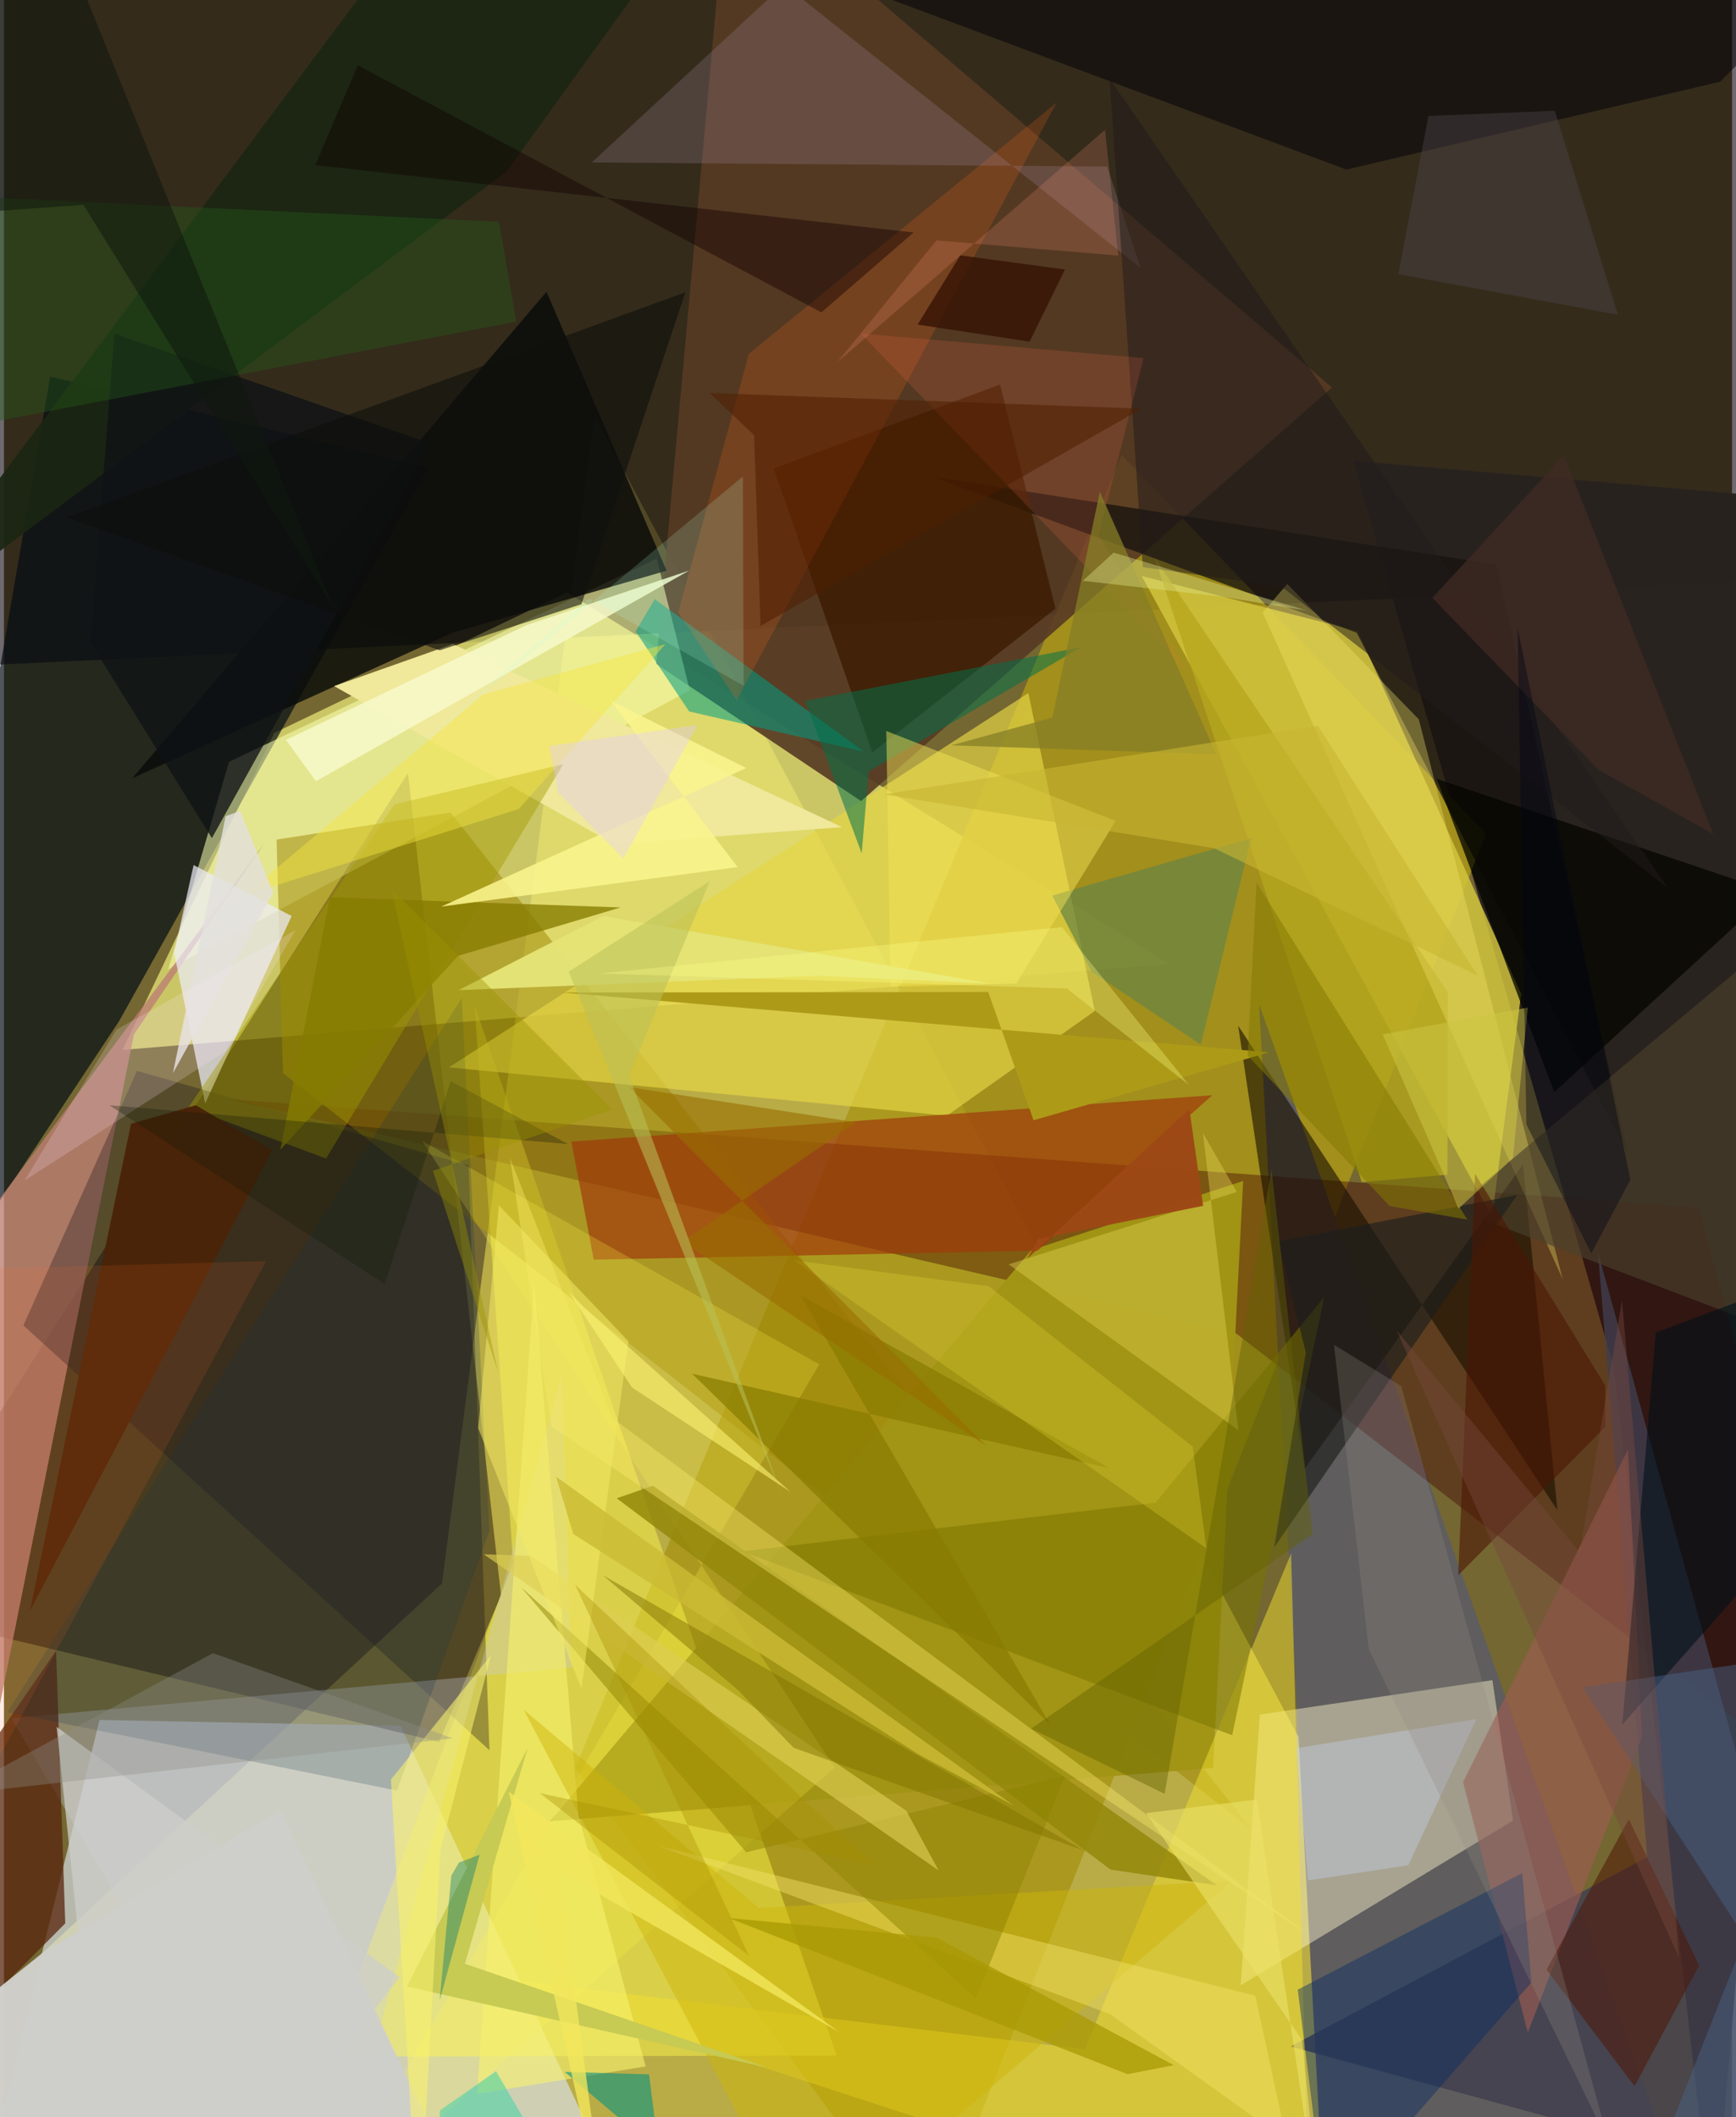 <svg xmlns="http://www.w3.org/2000/svg" width="228" height="278" viewBox="0 0 836 1024"><path fill="#746732" d="M0 0h836v1024H0z"/><path fill="#ede157" fill-opacity=".569" d="M-62 1019.036l273.882-253.178 73.652-565.08L757.289 1086z"/><path fill="#08000b" fill-opacity=".584" d="M-62-62l904.103 24.778L898 278.748l-915.07 43.384z"/><path fill="#ece978" fill-opacity=".729" d="M130.736 354.505l-73.36 153.293 506.373-41.639-291.334-179.662z"/><path fill="#dae2ed" fill-opacity=".655" d="M-10.736 1062.564L46.25 831.87l145.625 2.902L309.286 1086z"/><path fill="#292320" fill-opacity=".992" d="M898 243.893l-70.853 840.9-48.344-423.407L652.752 222.87z"/><path fill="#a99619" fill-opacity=".863" d="M447.552 1086L276.38 855.095l264.308-635.03 176.29 183.238z"/><path fill="#180c07" fill-opacity=".463" d="M195.434 373.896L240.467 771.6l-29.918 70.93L-62 777.172z"/><path fill="#030c15" fill-opacity=".694" d="M22.383 182.135L-62 671.51 55.758 493.8l149.321-267.528z"/><path fill="#5f5d5d" d="M803.462 1037.366l-196.21-551.5L639.47 1086l-232.541-42.086z"/><path fill="#3e0300" fill-opacity=".404" d="M898 878.405l-301.877-233.45-486.778-113.26 710.67 52.38z"/><path fill="#573b24" fill-opacity=".91" d="M315.51 321.08L350.418-62l292.054 249.424L414.649 387.46z"/><path fill="#d4c63e" fill-opacity=".816" d="M733.986 480.747l-79.071-175.54-104.493-26.602L719.91 588.538z"/><path fill="#fffad0" fill-opacity=".447" d="M607.581 829.278l112.494-16.642 9.963 67.907-131.728 79.675z"/><path fill="#fff84a" fill-opacity=".463" d="M402.824 994.206l-246.174.495 89.647-238.998-18.63-269.479z"/><path fill="#f7ffb0" fill-opacity=".549" d="M79.483 468.8L331.82 333.909l-16.046-63.687-206.916 98.245z"/><path fill="#9d8500" fill-opacity=".494" d="M216.042 392.96l-84.135 13.125 3.073 112.957 468.808 366.071z"/><path fill="#e4d546" fill-opacity=".682" d="M215.285 516.254l240.873 23.375 71.537-50.627-32.114-153.8z"/><path fill="#a19415" fill-opacity=".984" d="M264.176 880.893L496.98 604.614l102.507-33.43-14.516 283.936z"/><path fill="#bb7f73" fill-opacity=".784" d="M-62 660.325L126.007 407.84l-63.159 92.509-66.99 335.065z"/><path fill="#0a0c0a" fill-opacity=".839" d="M320.578 276.013l-58.094-134.911L62.01 376.462l155.1-70.492z"/><path fill="#1a1000" fill-opacity=".612" d="M751.513 730.446L597.083 496.13l32.103 214.311 105.705-147.303z"/><path fill="#413e4e" fill-opacity=".808" d="M794.932 898.239l-172.514 91.564L898 1065.143 771.164 605.825z"/><path fill="#ecedf9" fill-opacity=".714" d="M97.342 533.672l-15.025-72.804 9.43-42.468 47.432 24.653z"/><path fill="#18130f" fill-opacity=".765" d="M654.396 306.014l131.31 252.112-63.683-285.03-272.64-42.444z"/><path fill="#f3e030" fill-opacity=".486" d="M522.858 991.123l-290.46-35.075L631.768 1086l-9.055-334.7z"/><path fill="#a0380a" fill-opacity=".678" d="M274.493 552.163l10.83 57.086 214.724-4.325 84.511-75.208z"/><path fill="#1c121c" fill-opacity=".333" d="M224.734 563.71l10.14 282.806L9.417 641.08l54.941-123.14z"/><path fill="#f0e89a" d="M405.432 400.068l-188.196-88.56-57.524 20.323 135.394 76.467z"/><path fill="#cccde2" fill-opacity=".322" d="M269.785 665.098l-116.786 418.767L3.559 831.03l271.231-24.48z"/><path fill="#3c1a00" fill-opacity=".78" d="M372.364 226.604l109.513-40.601 26.825 108.36-88.583 69.569z"/><path fill="#019f85" fill-opacity=".545" d="M305.588 305.4l9.24-15.63 101.166 73.755-84.538-19.42z"/><path fill="#040208" fill-opacity=".537" d="M884.94-15.236L263.71-62 649.442 82.012l180.785-42.48z"/><path fill="#57250c" fill-opacity=".749" d="M-62 925.173v97.193l91.651-92.097-4.444-131.882z"/><path fill="#fc6519" fill-opacity=".2" d="M326.23 296.12l34.17-124.977L509.228 49.61l-154.79 289.02z"/><path fill="#a08ba3" fill-opacity=".243" d="M533.68 80.552L284.374 78.57l92.988-86.066 172.52 137.087z"/><path fill="#9d5b51" fill-opacity=".624" d="M792.468 840.049l-6.815-138.994-79.793 160.877 31.331 121.062z"/><path fill="#fff649" fill-opacity=".224" d="M394.409 659.916l-246.827 420.79 254.244-225.851-199.64-303.09z"/><path fill="#040600" fill-opacity=".761" d="M861.781 425.506L898 445.84l-204.862-69.169 56.808 151.586z"/><path fill="#b5a61d" fill-opacity=".8" d="M698.562 480.003l-141.88-210.157 100.18 301.896 41.452-3.57z"/><path fill="#a09900" fill-opacity=".443" d="M155.834 560.336l-66.628-24.667 99.746-146.638 81.676-19.472z"/><path fill="#7a7400" fill-opacity=".525" d="M638.707 627.338l-81.59 99.45L357.1 750.334l237.085 88.943z"/><path fill="#1b2613" fill-opacity=".933" d="M-62 311.479L243.151 82.965l60.37-83.607-129.933-2.823z"/><path fill="#dfd151" fill-opacity=".416" d="M597.148 691.695l-111.094-80.164 110.371-35.038-16.407-28.513z"/><path fill="#698543" fill-opacity=".718" d="M507.137 433.161l18.95 36.691 52.895 35.4 24.325-99.805z"/><path fill="#11324a" fill-opacity=".204" d="M190.14 866.04L1.64 828.13l219.84-345.405 13.31 257.735z"/><path fill="#f6faca" fill-opacity=".847" d="M150.906 377.861l180.586-101.904-78.88 26.438-116.174 55.468z"/><path fill="#ad9b18" d="M476.174 479.805l21.916 62.026 114.014-32.863-342.4-28.94z"/><path fill="#082d64" fill-opacity=".435" d="M734.48 905.965l-108.577 56.368 13.738 110.272 99.299-113.752z"/><path fill="#f7f26d" fill-opacity=".604" d="M228.86 1012.77l27.598-392.107 21.45 257.173 32.506 121.614z"/><path fill="#f3e76c" fill-opacity=".337" d="M684.46 347.925l69.64 270.86-145.187-322.554 11.92-13.773z"/><path fill="#00704b" fill-opacity=".525" d="M387.581 339.039l133.515-26.017-102.793 60.075-3.351 39.642z"/><path fill="#cfcfcc" fill-opacity=".961" d="M18.729 944.49L-62 1009.147 233.34 1086l-99.56-210.471z"/><path fill="#cdb50a" fill-opacity=".478" d="M594.176 909.619L388.474 1086 251.382 826.874l113.731 95.959z"/><path fill="#0e1315" fill-opacity=".784" d="M100.596 405.359L206.428 214.58 53.384 161.29 41.919 310.855z"/><path fill="#f5e358" fill-opacity=".475" d="M489.735 475.677l48.057-78.636-110.949-43.5 2.126 123.73z"/><path fill="#93870a" fill-opacity=".831" d="M313.975 718.608l272.769 193.255-51.372-7.583-238.937-179.618z"/><path fill="#4e1806" fill-opacity=".553" d="M788.843 1009.03l31.242-58.401-34.036-70.742-39.776 72.729z"/><path fill="#4b402c" fill-opacity=".643" d="M850.002 641.02l24.019-118.103L898 419.737 701.258 584.39z"/><path fill="#001019" fill-opacity=".596" d="M898 704.063l-57.16-75.214-41.705 15.693-16.214 189.572z"/><path fill="#c7ca53" d="M194.929 960.825l174.108 39.132-146.043-50.162 30.314-104.311z"/><path fill="#f3e366" fill-opacity=".455" d="M535.159 974.168l-218.795-81.439 289.006 72.513 15.122 70.118z"/><path fill="#fced6d" fill-opacity=".376" d="M264.849 689.974l-20.087-130.007 49.452 125.787L631.06 935.797z"/><path fill="#f6e740" fill-opacity=".431" d="M249.03 391.294l-132.873 41.8 115.747-97.214 88.204-24.37z"/><path fill="#1c1e1d" fill-opacity=".643" d="M614.514 748.447l15.288-94.285-13.303-53.658 115.538-22.557z"/><path fill="#857b00" fill-opacity=".78" d="M133.716 556.08l23.957-122.083 140.612 4.905-78.507 23.391z"/><path fill="#e3e274" fill-opacity=".988" d="M393.4 471.969l83.421 3.701-186.93-32.662-69.905 35.888z"/><path fill="#4a6489" fill-opacity=".459" d="M898 796.23l-134.215 19.808 119.091 183.713L783.494 1086z"/><path fill="#8f8300" fill-opacity=".494" d="M513.302 858.91l-43.09 107.679-220.064-198.934 108.903 128.217z"/><path fill="#211b1b" fill-opacity=".502" d="M805.04 429.585L534.854 37.906l16.103 236.392 67.06 9.42z"/><path fill="#4a2408" fill-opacity=".98" d="M12.547 779.192l48.917-235.668 31.335-8.962 36.958 21.761z"/><path fill="#089480" fill-opacity=".592" d="M312.079 1003.29l-40.795-1.18 39.899 33.88 8.554 27.661z"/><path fill="#faf48d" fill-opacity=".871" d="M293.583 338.978l65.556 32.507-147.586 67.012 143.39-19.089z"/><path fill="#245d1a" fill-opacity=".392" d="M-62 214.906l309.831-59.36-8.339-48.285L-62 92.92z"/><path fill="#fe7154" fill-opacity=".165" d="M529.557 259l41.914 64.92-156.945-162.59 136.813 11.881z"/><path fill="#c9d5fd" fill-opacity=".337" d="M625.387 845.497l86.923-14.018-32.966 70.725-48.475 7.286z"/><path fill="#a99905" fill-opacity=".769" d="M565.901 998.855L451.21 937.144l-100.502-9.467 192.82 75.515z"/><path fill="#ddce54" fill-opacity=".647" d="M254.89 752.509l-22.83-.77 220.064 152.88-15.615-28.82z"/><path fill="#887c00" fill-opacity=".722" d="M534.962 710.16L332.89 664.402l173.13 169.606L385.37 626.48z"/><path fill="#120200" fill-opacity=".431" d="M395.458 151.085l44.608-38.637-289.404-32.607 20.512-48.246z"/><path fill="#0e0e0d" fill-opacity=".592" d="M329.653 141.356L30.285 250.249l180.516 64.29 68.587-22.32z"/><path fill="#f8f26c" fill-opacity=".592" d="M235.626 800.52l-24.458 94.219L200.63 1086l-13.446-225.275z"/><path fill="#f4e965" fill-opacity=".522" d="M239.446 583.026L229.418 690.73l49.96 126.011L302.1 648.695z"/><path fill="#decf32" fill-opacity=".325" d="M575.109 699.717l-98.687-77.635-94.27-12.495 199.539 139.274z"/><path fill="#857e26" fill-opacity=".753" d="M530.154 237.873l56.324 126.986-128.16-4.381 48.87-13.378z"/><path fill="#b3ffe6" fill-opacity=".173" d="M357.49 230.418l.338 101.242-74.792-42.207-89.903 77.935z"/><path fill="#53484e" fill-opacity=".396" d="M689.126 56.101l-14.583 76.52 106.244 19.632-30.542-98.676z"/><path fill="#c7b532" fill-opacity=".608" d="M635.63 351.032l-209.99 33.186 159.758 26.02 127.662 61.695z"/><path fill="#e3e0dc" fill-opacity=".824" d="M130.291 431.72l-48.528 87.283 25.475-124.245 6.974-2.533z"/><path fill="#fc692f" fill-opacity=".125" d="M-36.218 614.398l163.079-4.456L-12.827 869.57-62 938.873z"/><path fill="#847900" fill-opacity=".541" d="M601.678 510.553l4.31-83.658 101.94 162.99-37.558-6.547z"/><path fill="#fd9376" fill-opacity=".204" d="M451.135 116.276l-47.885 58.817L532.67 62.8l6.404 60.812z"/><path fill="#4c1604" fill-opacity=".584" d="M711.68 567.708l62.997 102.52-.002 19.956-71.124 71.677z"/><path fill="#cececb" fill-opacity=".753" d="M191.34 956.273L91.865 1086l-45.385-50.013-20.988-200.732z"/><path fill="#807100" fill-opacity=".478" d="M382.024 845.346l-26.877-27.868-65.406-55.579 232.417 133.026z"/><path fill="#077b6f" fill-opacity=".404" d="M210.778 967.534l5.654-60.334 3.673-6.35 9.987-3.773z"/><path fill="#412a23" fill-opacity=".749" d="M754.661 220.185l72.221 183.233-55.513-31.114-80.365-83.15z"/><path fill="#e1cafe" fill-opacity=".396" d="M299.63 415.223l35.905-64.535-71.782 10.101 4.407 22.479z"/><path fill="#dfe187" fill-opacity=".408" d="M589.133 288.582l-67.236-7.669 14.923-13.62 93.442 28.013z"/><path fill="#341203" fill-opacity=".773" d="M513.294 130.345l-50.652-6.836-20.643 33.486 54.19 8.26z"/><path fill="#938884" fill-opacity=".271" d="M676.017 670.432l-32.592-19.995 16.794 147.113 116.29 239.405z"/><path fill="#cec641" fill-opacity=".522" d="M737.196 487.34l-7.222 72.835-26.279 24.395-36.683-84.268z"/><path fill="#10180e" fill-opacity=".553" d="M159.263 293.823L38.44 99.067-62 106.232 21.581-46.35z"/><path fill="#9d4916" fill-opacity=".996" d="M500.224 599.3l-5.087 9.388 78.333-72.225 6.658 46.748z"/><path fill="#4f1d00" fill-opacity=".529" d="M341.342 190.073l209.044 7.577-184.38 105.128-3.11-92.283z"/><path fill="#996e01" fill-opacity=".604" d="M302.31 525.745l109.986 17.08-83.99 57.693 146.959 98.822z"/><path fill="#ffe5ff" fill-opacity=".196" d="M54.395 498.025L9.981 570.973l96.894-62.382 34.113-58.637z"/><path fill="#626200" fill-opacity=".439" d="M496.935 836.086l64.579 31.54 51.689-302.148 19.87 176.5z"/><path fill="#cbba35" fill-opacity=".804" d="M275.417 741.932l167.276 106.73 45.979 24.76L267.068 714.17z"/><path fill="#161d0b" fill-opacity=".325" d="M272.839 553.346l-56.675-30.37-31.973 98.02-133.182-86.424z"/><path fill="#46d3a7" fill-opacity=".561" d="M238.065 1001.759l27.166 46.69-57.01 37.551 2.71-65.262z"/><path fill="#9b9201" fill-opacity=".404" d="M207.53 566.266l86.865-29.615L187.542 430.18l51.495 233.606z"/><path fill="#f2e75c" fill-opacity=".784" d="M404.012 982.84L244.159 866.49l47.262 211.776-22.927-173.343z"/><path fill="#fdf472" fill-opacity=".596" d="M303.855 671.091l76.75 50.576-99.519-89.003-7.888-7.89z"/><path fill="#79493f" fill-opacity=".416" d="M673.691 643.427l88.695 107.406 20.373-121.806 27.59 317.832z"/><path fill="#b9c158" fill-opacity=".545" d="M341.522 426.137l-68.304 43.839L375.946 722.12l-73.56-201.944z"/><path fill="#8f908a" fill-opacity=".345" d="M101.096 799.567L-62 887.891v-15.677l279.145-31.466z"/><path fill="#ebe169" fill-opacity=".6" d="M606.07 870.383l31.35 208.464-9.402-92.1-75.466-109.79z"/><path fill="#a68f00" fill-opacity=".361" d="M420.756 902.094L276.329 766.521l84.062 179.39-101.224-78.66z"/><path fill="#000617" fill-opacity=".416" d="M786.827 570.61l-18.913 35.586-31.39-62.319-4.29-240.312z"/><path fill="#fbff86" fill-opacity=".314" d="M573.274 524.78l-59.032-46.684-226.26-7.264 223.876-22.417z"/></svg>